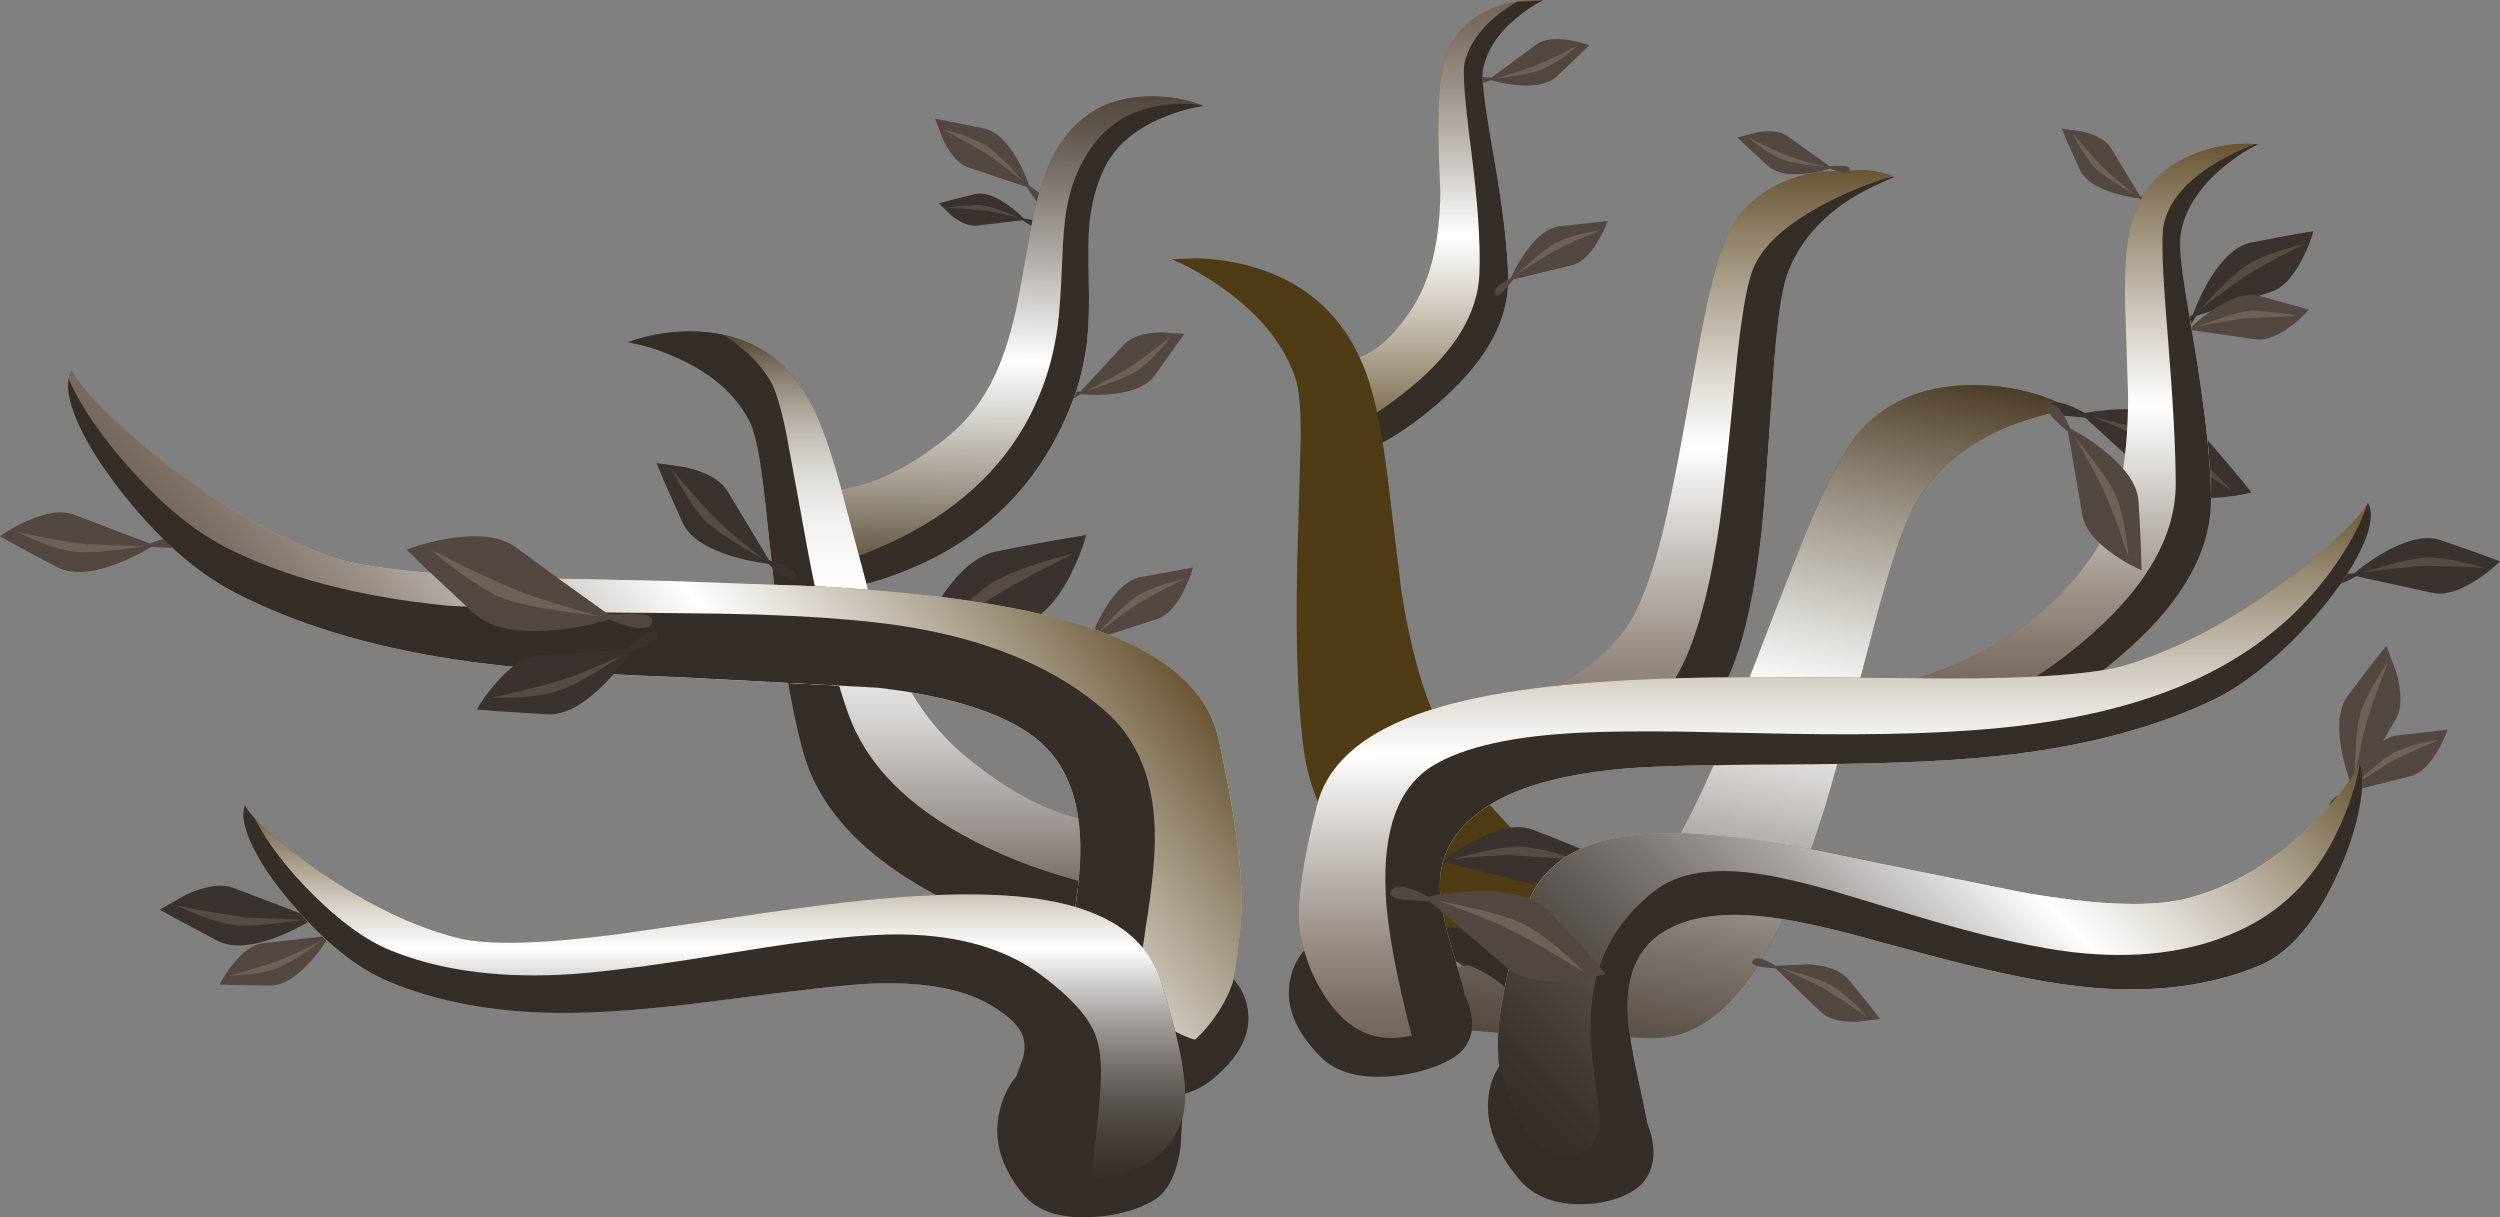 <?xml version="1.0" encoding="UTF-8" standalone="no"?>
<svg xmlns:xlink="http://www.w3.org/1999/xlink" height="412.55px" width="847.3px" xmlns="http://www.w3.org/2000/svg">
  <rect width="100%" height="100%" fill="#808080" stroke="none"/>
  <g transform="matrix(1.0, 0.0, 0.0, 1.0, 0.0, 0.0)">
    <use height="150.25" transform="matrix(1.0, 0.0, 0.0, 1.0, 443.55, 0.0)" width="95.1" xlink:href="#shape0"/>
    <use height="150.25" transform="matrix(1.0, 0.0, 0.0, 1.0, 443.65, 0.0)" width="79.25" xlink:href="#sprite0"/>
    <use height="150.2" transform="matrix(1.0, 0.0, 0.0, 1.0, 455.65, 0.05)" width="67.25" xlink:href="#sprite1"/>
    <use height="264.25" transform="matrix(1.0, 0.0, 0.0, 1.0, 397.15, 87.55)" width="303.9" xlink:href="#shape3"/>
    <use height="221.3" transform="matrix(1.0, 0.0, 0.0, 1.0, 448.8, 130.5)" width="252.25" xlink:href="#sprite2"/>
    <use height="201.95" transform="matrix(1.0, 0.0, 0.0, 1.0, 471.3, 57.35)" width="170.6" xlink:href="#shape5"/>
    <use height="201.95" transform="matrix(1.0, 0.0, 0.0, 1.0, 471.3, 57.35)" width="170.6" xlink:href="#sprite3"/>
    <use height="199.35" transform="matrix(1.0, 0.0, 0.0, 1.0, 471.3, 59.95)" width="170.6" xlink:href="#sprite4"/>
    <use height="167.4" transform="matrix(1.0, 0.0, 0.0, 1.0, 267.15, 32.65)" width="359.8" xlink:href="#shape8"/>
    <use height="167.4" transform="matrix(1.0, 0.0, 0.0, 1.0, 267.15, 32.65)" width="140.8" xlink:href="#sprite5"/>
    <use height="164.9" transform="matrix(1.0, 0.0, 0.0, 1.0, 262.85, 35.15)" width="145.1" xlink:href="#sprite6"/>
    <use height="207.8" transform="matrix(1.0, 0.0, 0.0, 1.0, 212.85, 112.35)" width="184.15" xlink:href="#shape11"/>
    <use height="207.8" transform="matrix(1.0, 0.0, 0.0, 1.0, 212.85, 112.35)" width="184.15" xlink:href="#sprite7"/>
    <use height="207.8" transform="matrix(1.0, 0.0, 0.0, 1.0, 212.85, 112.35)" width="163.55" xlink:href="#sprite8"/>
    <use height="290.4" transform="matrix(1.0, 0.0, 0.0, 1.0, 0.0, 43.6)" width="847.3" xlink:href="#shape14"/>
    <use height="190.7" transform="matrix(1.0, 0.0, 0.0, 1.0, 637.05, 48.7)" width="128.25" xlink:href="#sprite9"/>
    <use height="190.55" transform="matrix(1.0, 0.0, 0.0, 1.0, 682.05, 48.85)" width="83.25" xlink:href="#sprite10"/>
    <use height="235.8" transform="matrix(1.0, 0.0, 0.0, 1.0, 23.05, 125.65)" width="397.75" xlink:href="#shape17"/>
    <use height="235.8" transform="matrix(1.0, 0.0, 0.0, 1.0, 23.05, 125.65)" width="397.75" xlink:href="#sprite11"/>
    <use height="235.8" transform="matrix(1.0, 0.0, 0.0, 1.0, 23.05, 125.65)" width="397.75" xlink:href="#sprite12"/>
    <use height="232.85" transform="matrix(1.0, 0.0, 0.0, 1.0, 23.1, 128.55)" width="387.9" xlink:href="#sprite13"/>
    <use height="131.35" transform="matrix(1.0, 0.0, 0.0, 1.0, 82.5, 273.05)" width="438.75" xlink:href="#shape21"/>
    <use height="131.35" transform="matrix(1.0, 0.0, 0.0, 1.0, 82.5, 273.05)" width="319.15" xlink:href="#sprite14"/>
    <use height="131.35" transform="matrix(1.0, 0.0, 0.0, 1.0, 82.5, 273.05)" width="290.65" xlink:href="#sprite15"/>
    <use height="183.15" transform="matrix(1.0, 0.0, 0.0, 1.0, 440.2, 170.5)" width="363.3" xlink:href="#shape24"/>
    <use height="183.15" transform="matrix(1.0, 0.0, 0.0, 1.0, 440.2, 170.5)" width="363.3" xlink:href="#sprite16"/>
    <use height="182.8" transform="matrix(1.0, 0.0, 0.0, 1.0, 469.5, 170.5)" width="334.0" xlink:href="#sprite17"/>
    <use height="143.1" transform="matrix(1.0, 0.0, 0.0, 1.0, 507.7, 258.95)" width="292.95" xlink:href="#shape27"/>
    <use height="143.1" transform="matrix(1.0, 0.0, 0.0, 1.0, 507.7, 258.95)" width="292.95" xlink:href="#sprite18"/>
    <use height="143.1" transform="matrix(1.0, 0.0, 0.0, 1.0, 507.7, 258.95)" width="292.95" xlink:href="#sprite19"/>
    <use height="143.1" transform="matrix(1.0, 0.0, 0.0, 1.0, 511.55, 258.95)" width="289.1" xlink:href="#sprite20"/>
    <use height="275.6" transform="matrix(1.0, 0.0, 0.0, 1.0, 137.75, 136.95)" width="588.05" xlink:href="#shape31"/>
  </g>
  <defs>
    <g id="shape0" transform="matrix(1.0, 0.0, 0.0, 1.0, -443.55, 0.0)">
      <path d="M527.65 25.9 Q523.9 29.4 515.5 28.95 510.5 28.65 505.3 27.2 L501.55 28.5 Q498.85 29.05 498.3 27.8 497.75 26.5 500.95 26.25 502.9 26.05 505.5 26.3 L520.55 15.2 Q524.2 12.4 531.8 13.6 535.6 14.2 538.65 15.35 L527.65 25.9" fill="#524741" fill-rule="evenodd" stroke="none"/>
      <path d="M534.75 15.35 Q529.8 19.9 524.1 22.9 521.2 24.45 513.95 25.6 L507.0 26.65 511.85 25.15 519.65 22.55 Q525.35 20.35 534.75 15.35" fill="#6f6058" fill-rule="evenodd" stroke="none"/>
      <path d="M488.45 25.8 Q491.15 8.0 507.3 2.3 515.4 -0.55 522.9 0.15 518.55 2.2 513.8 6.2 504.35 14.15 502.55 23.85 501.8 28.0 506.15 52.35 511.05 79.85 511.15 94.9 511.3 114.9 489.7 134.6 482.95 140.75 474.85 146.1 L468.1 150.25 443.55 115.55 446.1 118.15 Q449.4 120.85 453.2 121.6 465.35 123.9 478.0 105.4 487.95 90.85 488.15 64.9 486.75 37.0 488.45 25.8" fill="#876323" fill-rule="evenodd" stroke="none"/>
    </g>
    <g id="sprite0" transform="matrix(1.0, 0.0, 0.0, 1.0, -0.1, 0.05)">
      <use height="150.25" transform="matrix(1.0, 0.0, 0.0, 1.0, 0.1, -0.05)" width="79.25" xlink:href="#shape1"/>
    </g>
    <g id="shape1" transform="matrix(1.0, 0.0, 0.0, 1.0, -0.1, 0.05)">
      <path d="M44.9 25.75 Q47.6 7.95 63.75 2.25 71.85 -0.6 79.35 0.1 75.0 2.15 70.25 6.15 60.8 14.1 59.0 23.8 58.25 27.95 62.6 52.3 67.5 79.8 67.6 94.85 67.75 114.85 46.15 134.55 35.4 144.35 24.55 150.2 L0.1 115.65 Q3.65 120.35 9.65 121.55 21.8 123.85 34.45 105.35 44.4 90.8 44.6 64.85 43.2 36.95 44.9 25.75" fill="url(#gradient0)" fill-rule="evenodd" stroke="none"/>
    </g>
    <linearGradient gradientTransform="matrix(0.0, 0.092, -0.092, 0.0, 39.7, 75.1)" gradientUnits="userSpaceOnUse" id="gradient0" spreadMethod="pad" x1="-819.2" x2="819.2">
      <stop offset="0.0" stop-color="#726357"/>
      <stop offset="0.067" stop-color="#7d6f64"/>
      <stop offset="0.192" stop-color="#9a8f87"/>
      <stop offset="0.361" stop-color="#c9c4bf"/>
      <stop offset="0.533" stop-color="#ffffff"/>
      <stop offset="0.635" stop-color="#e2ded8"/>
      <stop offset="0.863" stop-color="#998c75"/>
      <stop offset="1.0" stop-color="#6a5636"/>
    </linearGradient>
    <g id="sprite1" transform="matrix(1.0, 0.0, 0.0, 1.0, 0.0, 0.0)">
      <use height="150.2" transform="matrix(1.0, 0.0, 0.0, 1.0, 0.0, 0.0)" width="67.25" xlink:href="#shape2"/>
    </g>
    <g id="shape2" transform="matrix(1.0, 0.0, 0.0, 1.0, 0.0, 0.0)">
      <path d="M46.9 23.8 Q46.15 27.95 50.5 52.3 55.4 79.8 55.5 94.85 55.65 114.85 34.05 134.55 23.3 144.35 12.45 150.2 L0.0 145.95 Q11.1 140.65 22.4 131.35 44.95 112.75 45.75 92.8 46.4 77.8 42.85 50.05 39.7 25.5 40.7 21.35 42.4 14.15 48.6 7.95 52.8 3.8 58.6 0.5 L67.25 0.1 Q62.9 2.15 58.15 6.15 48.7 14.1 46.9 23.8" fill="#352e28" fill-rule="evenodd" stroke="none"/>
    </g>
    <g id="shape3" transform="matrix(1.0, 0.0, 0.0, 1.0, -397.15, -87.55)">
      <path d="M425.25 90.65 Q455.2 99.75 464.5 130.95 468.0 142.65 470.5 163.45 L474.9 199.9 Q478.2 221.35 483.8 236.8 490.95 256.3 503.15 270.7 530.2 302.5 556.95 308.85 570.35 312.0 578.35 308.8 L531.95 349.2 Q511.35 339.6 489.8 322.9 446.7 289.6 441.9 254.3 438.3 227.75 440.0 178.9 L440.85 147.95 Q440.9 133.75 439.1 128.35 433.5 111.4 414.75 97.9 408.9 93.7 402.45 90.35 L397.15 87.85 405.6 87.55 Q415.9 87.85 425.25 90.65" fill="#4f3b14" fill-rule="evenodd" stroke="none"/>
      <path d="M649.25 170.5 Q643.6 180.15 635.0 212.8 622.05 262.15 618.55 273.5 607.4 309.35 595.25 328.0 579.85 351.7 560.65 351.8 L508.65 350.05 485.55 348.15 448.8 331.55 461.15 331.3 Q476.35 330.6 490.55 328.45 536.1 321.55 555.2 302.65 565.05 292.95 576.25 269.25 583.9 253.2 595.8 222.2 609.65 186.1 613.95 176.05 623.75 153.35 630.95 145.55 645.45 129.85 670.95 130.55 680.6 130.8 689.5 133.45 697.45 135.75 701.05 138.7 687.05 141.5 677.7 145.8 658.65 154.45 649.25 170.5" fill="#694d1b" fill-rule="evenodd" stroke="none"/>
    </g>
    <g id="sprite2" transform="matrix(1.0, 0.0, 0.0, 1.0, 0.0, 0.0)">
      <use height="221.3" transform="matrix(1.0, 0.0, 0.0, 1.0, 0.0, 0.0)" width="252.25" xlink:href="#shape4"/>
    </g>
    <g id="shape4" transform="matrix(1.0, 0.0, 0.0, 1.0, 0.0, 0.0)">
      <path d="M240.7 2.95 Q248.65 5.25 252.25 8.2 238.25 11.0 228.9 15.3 209.85 23.95 200.45 40.0 194.8 49.65 186.2 82.3 173.25 131.65 169.75 143.0 158.6 178.85 146.45 197.5 131.05 221.2 111.85 221.3 L59.85 219.55 36.75 217.65 0.0 201.05 Q18.95 201.4 41.75 197.95 87.3 191.05 106.4 172.15 116.25 162.45 127.45 138.75 135.1 122.7 147.0 91.7 160.85 55.6 165.15 45.55 174.95 22.85 182.15 15.05 196.65 -0.65 222.15 0.05 231.8 0.3 240.7 2.95" fill="url(#gradient1)" fill-rule="evenodd" stroke="none"/>
    </g>
    <linearGradient gradientTransform="matrix(0.029, -0.15, -0.15, -0.029, 125.55, 107.6)" gradientUnits="userSpaceOnUse" id="gradient1" spreadMethod="pad" x1="-819.2" x2="819.2">
      <stop offset="0.0" stop-color="#534840"/>
      <stop offset="0.059" stop-color="#5f554d"/>
      <stop offset="0.173" stop-color="#7e7670"/>
      <stop offset="0.325" stop-color="#b1aca8"/>
      <stop offset="0.51" stop-color="#f6f5f5"/>
      <stop offset="0.533" stop-color="#ffffff"/>
      <stop offset="0.627" stop-color="#dedcd8"/>
      <stop offset="0.839" stop-color="#8d8475"/>
      <stop offset="1.0" stop-color="#4c3d27"/>
    </linearGradient>
    <g id="shape5" transform="matrix(1.0, 0.0, 0.0, 1.0, -471.3, -57.35)">
      <path d="M624.45 69.2 Q610.7 79.05 605.65 93.2 602.65 101.75 600.85 128.95 598.15 170.1 597.1 179.65 593.75 209.85 587.0 226.5 578.35 247.65 563.15 250.65 544.05 254.45 521.6 257.25 L503.0 259.3 471.3 251.75 481.05 249.65 Q492.95 246.8 503.95 242.9 539.0 230.45 551.3 212.5 557.6 203.3 562.9 182.75 566.5 168.85 571.2 142.4 576.65 111.65 578.55 103.0 582.8 83.5 587.35 76.2 596.45 61.5 616.8 58.15 L631.9 57.6 Q638.6 58.2 641.9 60.0 631.2 64.45 624.45 69.2" fill="#876323" fill-rule="evenodd" stroke="none"/>
    </g>
    <g id="sprite3" transform="matrix(1.0, 0.0, 0.0, 1.0, 0.0, 0.0)">
      <use height="201.95" transform="matrix(1.0, 0.0, 0.0, 1.0, 0.0, 0.0)" width="170.6" xlink:href="#shape6"/>
    </g>
    <g id="shape6" transform="matrix(1.0, 0.0, 0.0, 1.0, 0.0, 0.0)">
      <path d="M134.35 35.85 Q131.35 44.4 129.55 71.6 126.85 112.75 125.8 122.3 122.45 152.5 115.7 169.15 107.05 190.3 91.85 193.3 72.75 197.1 50.3 199.9 L31.7 201.95 0.0 194.4 Q15.1 191.75 32.65 185.55 67.7 173.1 80.0 155.15 86.3 145.95 91.6 125.4 95.2 111.5 99.9 85.05 105.35 54.3 107.25 45.65 111.5 26.15 116.05 18.85 125.15 4.15 145.5 0.8 L160.6 0.25 Q167.3 0.85 170.6 2.65 159.9 7.1 153.15 11.85 139.4 21.7 134.35 35.85" fill="url(#gradient2)" fill-rule="evenodd" stroke="none"/>
    </g>
    <linearGradient gradientTransform="matrix(0.0, -0.123, -0.123, 0.0, 85.3, 101.0)" gradientUnits="userSpaceOnUse" id="gradient2" spreadMethod="pad" x1="-819.2" x2="819.2">
      <stop offset="0.0" stop-color="#726357"/>
      <stop offset="0.067" stop-color="#7d6f64"/>
      <stop offset="0.192" stop-color="#9a8f87"/>
      <stop offset="0.361" stop-color="#c9c4bf"/>
      <stop offset="0.533" stop-color="#ffffff"/>
      <stop offset="0.635" stop-color="#e2ded8"/>
      <stop offset="0.863" stop-color="#998c75"/>
      <stop offset="1.0" stop-color="#6a5636"/>
    </linearGradient>
    <g id="sprite4" transform="matrix(1.0, 0.0, 0.0, 1.0, 0.0, 0.0)">
      <use height="199.35" transform="matrix(1.0, 0.0, 0.0, 1.0, 0.0, 0.0)" width="170.6" xlink:href="#shape7"/>
    </g>
    <g id="shape7" transform="matrix(1.0, 0.0, 0.0, 1.0, 0.0, 0.0)">
      <path d="M163.6 1.9 Q169.95 -0.3 170.6 0.05 159.9 4.5 153.15 9.25 139.4 19.1 134.35 33.25 131.35 41.8 129.55 69.0 126.85 110.15 125.8 119.7 122.45 149.9 115.7 166.55 107.05 187.7 91.85 190.7 72.75 194.5 50.3 197.3 L31.7 199.35 0.0 191.8 0.45 191.7 15.55 195.3 34.15 193.25 Q56.6 190.45 75.7 186.65 90.9 183.65 100.15 162.8 107.4 146.35 111.6 116.65 113.0 107.0 116.9 66.75 119.5 39.85 122.75 31.45 127.55 19.0 149.0 8.15 156.25 4.5 163.6 1.9" fill="#352e28" fill-rule="evenodd" stroke="none"/>
    </g>
    <g id="shape8" transform="matrix(1.0, 0.0, 0.0, 1.0, -267.15, -32.65)">
      <path d="M599.35 56.35 L591.7 49.35 588.85 46.6 595.25 44.9 Q602.35 43.65 605.8 46.15 L620.1 56.35 Q627.7 55.65 626.85 57.6 626.35 58.8 623.85 58.3 622.3 58.0 620.3 57.15 615.4 58.6 610.8 58.95 602.9 59.55 599.35 56.35" fill="#524741" fill-rule="evenodd" stroke="none"/>
      <path d="M597.65 49.1 Q603.45 51.85 606.8 53.1 610.3 54.4 618.75 56.7 L612.15 55.85 Q605.35 54.85 602.6 53.45 599.25 51.75 595.55 49.0 L592.5 46.55 597.65 49.1" fill="#6f6058" fill-rule="evenodd" stroke="none"/>
      <path d="M333.55 43.55 Q339.1 44.75 344.0 52.7 346.85 57.25 348.9 63.05 351.1 64.4 352.45 65.7 354.7 67.75 353.9 69.05 353.05 70.35 350.8 67.6 L348.0 63.4 328.3 56.8 Q323.5 55.25 319.75 47.6 L316.95 40.25 321.6 41.1 333.55 43.55" fill="#524741" fill-rule="evenodd" stroke="none"/>
      <path d="M347.4 61.95 Q339.3 55.45 335.6 52.95 332.05 50.6 325.4 47.0 L319.45 43.85 323.9 45.05 Q329.15 46.65 333.1 48.7 336.35 50.4 342.0 56.2 L347.4 61.95" fill="#6f6058" fill-rule="evenodd" stroke="none"/>
      <path d="M330.45 65.8 Q334.6 64.85 340.45 68.7 343.8 70.85 347.05 74.1 352.5 74.7 352.3 76.55 352.1 78.5 346.55 74.65 L331.1 76.45 Q327.4 76.95 322.4 73.0 L318.2 68.9 321.55 68.0 330.45 65.8" fill="#3a322e" fill-rule="evenodd" stroke="none"/>
      <path d="M345.65 73.85 Q338.1 72.0 334.85 71.5 L326.05 70.7 321.0 70.5 324.4 69.9 331.75 69.45 Q334.5 69.55 340.15 71.65 L345.65 73.85" fill="#574b45" fill-rule="evenodd" stroke="none"/>
      <path d="M401.4 113.15 L391.2 127.45 Q387.7 132.15 378.1 133.4 372.35 134.15 366.25 133.6 364.05 135.1 362.25 135.9 359.35 137.1 358.45 135.75 357.55 134.4 361.1 133.45 L366.3 132.6 380.9 116.8 Q384.45 112.95 393.25 112.65 L401.4 113.15" fill="#524741" fill-rule="evenodd" stroke="none"/>
      <path d="M381.45 125.35 Q387.45 121.6 396.95 114.0 L393.95 117.7 Q390.2 121.95 386.55 124.8 383.6 127.15 375.7 130.0 L368.0 132.65 373.25 129.9 Q379.0 126.9 381.45 125.35" fill="#6f6058" fill-rule="evenodd" stroke="none"/>
      <path d="M394.25 39.75 Q379.5 45.85 374.15 57.25 370.15 65.75 369.2 76.05 368.65 81.75 369.0 94.9 369.3 107.6 368.5 115.15 367.2 127.1 362.65 138.2 347.6 175.0 311.95 191.2 300.8 196.25 288.95 198.65 L279.3 200.05 267.15 164.6 271.05 165.7 282.0 166.2 Q300.95 164.5 321.3 147.9 331.3 139.75 337.3 126.95 341.9 117.05 344.95 102.05 L349.55 76.7 Q352.3 62.45 356.15 54.4 366.1 33.65 388.05 32.7 399.0 32.25 407.95 35.9 401.65 36.7 394.25 39.75" fill="#876323" fill-rule="evenodd" stroke="none"/>
    </g>
    <g id="sprite5" transform="matrix(1.0, 0.0, 0.0, 1.0, 0.0, 0.0)">
      <use height="167.4" transform="matrix(1.0, 0.0, 0.0, 1.0, 0.0, 0.0)" width="140.8" xlink:href="#shape9"/>
    </g>
    <g id="shape9" transform="matrix(1.0, 0.0, 0.0, 1.0, 0.0, 0.0)">
      <path d="M140.8 3.25 Q134.5 4.05 127.1 7.1 112.35 13.2 107.0 24.6 103.0 33.1 102.05 43.4 101.5 49.1 101.85 62.25 102.15 74.95 101.35 82.5 100.05 94.45 95.5 105.55 80.45 142.35 44.8 158.55 26.95 166.65 12.15 167.4 L0.0 131.95 Q5.4 134.4 14.85 133.55 33.8 131.85 54.15 115.25 64.15 107.1 70.15 94.3 74.75 84.4 77.8 69.4 L82.4 44.05 Q85.15 29.8 89.0 21.75 98.95 1.0 120.9 0.05 131.85 -0.4 140.8 3.25" fill="url(#gradient3)" fill-rule="evenodd" stroke="none"/>
    </g>
    <linearGradient gradientTransform="matrix(-0.002, 0.103, -0.103, -0.002, 70.15, 83.75)" gradientUnits="userSpaceOnUse" id="gradient3" spreadMethod="pad" x1="-819.2" x2="819.2">
      <stop offset="0.0" stop-color="#534840"/>
      <stop offset="0.059" stop-color="#5f554d"/>
      <stop offset="0.173" stop-color="#7e7670"/>
      <stop offset="0.325" stop-color="#b1aca8"/>
      <stop offset="0.51" stop-color="#f6f5f5"/>
      <stop offset="0.533" stop-color="#ffffff"/>
      <stop offset="0.627" stop-color="#dedcd8"/>
      <stop offset="0.839" stop-color="#8d8475"/>
      <stop offset="1.0" stop-color="#4c3d27"/>
    </linearGradient>
    <g id="sprite6" transform="matrix(1.0, 0.0, 0.0, 1.0, 0.0, 0.05)">
      <use height="164.9" transform="matrix(1.0, 0.0, 0.0, 1.0, 0.0, -0.05)" width="145.1" xlink:href="#shape10"/>
    </g>
    <g id="shape10" transform="matrix(1.0, 0.0, 0.0, 1.0, 0.0, 0.05)">
      <path d="M131.4 4.55 Q116.65 10.65 111.3 22.05 107.3 30.55 106.35 40.85 105.8 46.55 106.15 59.7 106.45 72.4 105.65 79.95 104.35 91.9 99.8 103.0 84.75 139.8 49.1 156.0 31.25 164.1 16.45 164.85 L0.0 160.55 Q25.4 156.3 46.05 145.15 77.45 128.1 89.5 98.55 94.0 87.6 95.65 75.1 96.55 68.3 97.1 54.05 97.55 41.3 98.8 34.75 100.75 24.55 105.85 16.55 114.4 3.05 130.6 0.55 138.7 -0.75 145.1 0.7 138.8 1.5 131.4 4.55" fill="#352e28" fill-rule="evenodd" stroke="none"/>
    </g>
    <g id="shape11" transform="matrix(1.0, 0.0, 0.0, 1.0, -212.85, -112.35)">
      <path d="M254.15 143.1 Q247.2 129.15 229.35 121.2 223.75 118.7 217.75 117.1 L212.85 116.0 220.1 113.9 Q229.05 111.95 237.5 112.45 264.55 114.1 276.45 139.95 280.9 149.6 285.65 167.65 L294.0 199.2 Q299.5 217.65 306.3 230.2 314.9 246.1 327.25 256.3 354.55 278.9 378.5 278.8 390.5 278.75 397.0 274.15 L361.9 320.15 Q342.9 316.0 322.15 305.8 280.7 285.35 272.2 254.9 265.8 232.0 261.25 188.0 258.95 166.05 258.1 160.2 256.35 147.55 254.15 143.1" fill="#6e511c" fill-rule="evenodd" stroke="none"/>
    </g>
    <g id="sprite7" transform="matrix(1.0, 0.0, 0.0, 1.0, 0.0, 0.0)">
      <use height="207.8" transform="matrix(1.0, 0.0, 0.0, 1.0, 0.0, 0.0)" width="184.15" xlink:href="#shape12"/>
    </g>
    <g id="shape12" transform="matrix(1.0, 0.0, 0.0, 1.0, 0.0, 0.0)">
      <path d="M184.15 161.8 L149.05 207.8 Q130.05 203.65 109.3 193.45 67.85 173.0 59.35 142.55 52.95 119.65 48.4 75.65 46.1 53.7 45.25 47.85 43.5 35.2 41.3 30.75 34.35 16.8 16.5 8.85 7.55 4.85 0.0 3.65 11.15 -0.7 24.65 0.1 51.7 1.75 63.6 27.6 68.05 37.25 72.8 55.3 L81.15 86.85 Q86.65 105.3 93.45 117.85 102.05 133.75 114.4 143.95 141.7 166.55 165.65 166.45 177.65 166.4 184.15 161.8" fill="url(#gradient4)" fill-rule="evenodd" stroke="none"/>
    </g>
    <linearGradient gradientTransform="matrix(0.0, -0.127, -0.127, 0.0, 92.05, 103.9)" gradientUnits="userSpaceOnUse" id="gradient4" spreadMethod="pad" x1="-819.2" x2="819.2">
      <stop offset="0.0" stop-color="#534840"/>
      <stop offset="0.184" stop-color="#98918d"/>
      <stop offset="0.349" stop-color="#d0cdca"/>
      <stop offset="0.471" stop-color="#f2f1f1"/>
      <stop offset="0.533" stop-color="#ffffff"/>
      <stop offset="0.616" stop-color="#fcfcfc"/>
      <stop offset="0.678" stop-color="#f4f3f2"/>
      <stop offset="0.741" stop-color="#e6e4e1"/>
      <stop offset="0.796" stop-color="#d2cfc9"/>
      <stop offset="0.851" stop-color="#b9b3aa"/>
      <stop offset="0.902" stop-color="#9a9285"/>
      <stop offset="0.953" stop-color="#756a59"/>
      <stop offset="1.0" stop-color="#4c3d27"/>
    </linearGradient>
    <g id="sprite8" transform="matrix(1.0, 0.0, 0.0, 1.0, 0.0, 0.0)">
      <use height="207.8" transform="matrix(1.0, 0.0, 0.0, 1.0, 0.0, 0.0)" width="163.55" xlink:href="#shape13"/>
    </g>
    <g id="shape13" transform="matrix(1.0, 0.0, 0.0, 1.0, 0.0, 0.0)">
      <path d="M45.25 47.85 Q43.5 35.2 41.3 30.75 34.35 16.8 16.5 8.85 7.55 4.85 0.0 3.65 3.85 2.15 9.75 1.1 21.55 -1.05 31.9 1.05 42.7 7.35 48.3 16.85 50.85 21.25 53.55 34.05 L58.7 62.15 Q66.5 106.6 74.65 129.55 83.9 155.55 117.3 172.7 138.05 183.4 163.55 188.8 L149.05 207.8 Q130.05 203.65 109.3 193.45 67.85 173.0 59.35 142.55 52.95 119.65 48.4 75.65 46.1 53.7 45.25 47.85" fill="#352e28" fill-rule="evenodd" stroke="none"/>
    </g>
    <g id="shape14" transform="matrix(1.0, 0.0, 0.0, 1.0, 0.0, -43.6)">
      <path d="M368.15 181.35 Q366.4 187.75 362.9 194.65 355.85 208.5 347.05 211.2 L311.0 222.7 Q308.15 227.45 305.75 230.3 301.6 235.25 300.1 232.8 298.7 230.4 302.75 226.65 305.35 224.3 309.35 222.0 313.1 211.75 318.5 203.25 327.7 188.9 337.8 186.85 355.8 183.25 368.15 181.35" fill="#3a322e" fill-rule="evenodd" stroke="none"/>
      <path d="M333.85 204.0 Q327.0 208.4 312.1 220.0 L322.15 209.7 Q332.6 199.2 338.55 196.25 345.8 192.65 355.4 189.85 360.2 188.45 363.55 187.75 L352.6 193.35 Q340.35 199.75 333.85 204.0" fill="#574b45" fill-rule="evenodd" stroke="none"/>
      <path d="M224.85 162.6 L222.5 156.95 232.6 158.4 Q243.4 161.0 246.7 166.7 L260.65 189.85 Q264.4 191.05 266.8 192.25 270.9 194.3 269.45 195.75 268.05 197.1 264.75 194.9 262.7 193.5 260.45 191.1 252.55 190.1 245.9 187.8 234.4 183.8 231.35 177.15 L224.85 162.6" fill="#3a322e" fill-rule="evenodd" stroke="none"/>
      <path d="M233.4 165.8 Q239.85 173.25 243.85 177.05 248.05 181.05 258.6 189.5 L249.75 184.25 Q240.75 178.7 237.7 175.05 234.0 170.6 230.5 164.4 L227.7 159.1 233.4 165.8" fill="#574b45" fill-rule="evenodd" stroke="none"/>
      <path d="M541.55 81.8 Q537.3 88.9 532.5 89.95 L512.85 94.7 509.8 98.55 Q507.4 101.0 506.7 99.65 505.6 97.55 512.0 94.25 514.5 88.85 517.65 84.65 523.05 77.35 528.5 76.7 L544.85 74.9 Q543.7 78.25 541.55 81.8" fill="#524741" fill-rule="evenodd" stroke="none"/>
      <path d="M525.75 85.65 L518.25 90.25 513.75 93.2 519.35 88.2 Q525.3 83.05 528.55 81.7 534.95 79.05 542.15 78.15 531.55 82.45 525.75 85.65" fill="#6f6058" fill-rule="evenodd" stroke="none"/>
      <path d="M784.05 78.35 Q782.85 82.8 780.4 87.6 775.5 97.2 769.4 99.05 L744.4 107.05 Q738.5 116.75 736.85 114.05 735.2 111.35 743.25 106.55 745.8 99.5 749.6 93.55 756.0 83.6 763.0 82.2 775.45 79.7 784.05 78.35" fill="#3a322e" fill-rule="evenodd" stroke="none"/>
      <path d="M780.85 82.8 Q767.5 89.35 760.25 94.05 L750.95 100.75 745.35 105.1 752.15 98.0 Q759.35 90.75 763.5 88.7 768.55 86.15 775.2 84.25 778.55 83.25 780.85 82.8" fill="#574b45" fill-rule="evenodd" stroke="none"/>
      <path d="M539.3 289.25 Q535.9 292.35 531.25 295.1 522.0 300.6 515.85 298.9 L490.45 292.3 Q480.25 297.3 480.3 294.15 480.4 291.05 489.7 291.25 495.85 286.6 502.05 283.7 512.75 278.65 519.45 281.2 531.35 285.75 539.3 289.25" fill="#3a322e" fill-rule="evenodd" stroke="none"/>
      <path d="M534.2 291.3 L510.75 289.75 499.35 290.5 492.2 291.15 501.8 288.8 Q511.8 286.55 516.4 287.0 522.0 287.55 528.65 289.5 532.0 290.45 534.2 291.3" fill="#574b45" fill-rule="evenodd" stroke="none"/>
      <path d="M798.6 266.75 Q799.3 270.5 799.4 273.1 799.55 277.6 797.65 277.0 795.8 276.4 796.2 272.6 796.4 270.2 797.4 267.15 794.55 260.1 793.4 253.25 791.45 241.6 795.7 235.85 803.3 225.6 808.8 218.85 L812.25 228.15 Q815.1 238.6 811.8 244.05 L798.6 266.75" fill="#524741" fill-rule="evenodd" stroke="none"/>
      <path d="M797.9 264.8 L798.3 254.8 Q798.8 244.55 800.45 240.3 802.5 235.05 806.15 229.2 808.0 226.25 809.4 224.35 L806.35 232.3 Q803.05 241.25 801.65 246.45 800.15 251.9 797.9 264.8" fill="#6f6058" fill-rule="evenodd" stroke="none"/>
      <path d="M796.15 268.25 L792.95 272.3 Q790.45 274.9 789.7 273.45 788.65 271.3 795.25 267.8 797.8 262.15 801.05 257.7 806.7 250.0 812.4 249.25 L829.55 247.3 Q828.35 250.8 826.15 254.55 821.7 262.0 816.7 263.15 L796.15 268.25" fill="#524741" fill-rule="evenodd" stroke="none"/>
      <path d="M797.15 266.65 L802.9 261.4 Q809.1 255.95 812.5 254.5 819.2 251.7 826.75 250.7 815.65 255.25 809.6 258.65 L801.75 263.55 797.15 266.65" fill="#6f6058" fill-rule="evenodd" stroke="none"/>
      <path d="M798.6 195.3 Q795.4 197.1 792.8 198.05 788.6 199.6 788.55 197.55 788.5 195.65 792.3 194.8 L797.85 194.3 Q803.7 189.45 809.85 186.2 820.35 180.8 827.1 183.05 839.2 187.15 847.3 190.25 844.05 193.5 839.5 196.45 830.45 202.35 824.25 200.9 L798.6 195.3" fill="#3a322e" fill-rule="evenodd" stroke="none"/>
      <path d="M807.4 193.15 L800.4 194.1 809.85 191.35 Q819.75 188.7 824.35 188.95 829.95 189.3 836.65 190.95 L842.25 192.55 Q827.45 191.5 818.8 191.95 L807.4 193.15" fill="#574b45" fill-rule="evenodd" stroke="none"/>
      <path d="M401.25 200.15 Q397.1 208.3 391.9 209.9 L370.7 216.7 Q369.05 219.45 367.6 221.15 365.15 224.05 364.3 222.6 363.45 221.2 365.85 219.0 367.35 217.65 369.75 216.25 371.95 210.25 375.15 205.25 380.55 196.8 386.5 195.6 L404.35 192.35 Q403.3 196.1 401.25 200.15" fill="#524741" fill-rule="evenodd" stroke="none"/>
      <path d="M371.6 215.0 L377.3 209.0 Q383.45 202.85 386.95 201.1 391.2 199.0 396.85 197.35 L401.65 196.1 Q390.3 201.65 384.15 205.65 381.65 207.3 376.3 211.35 L371.6 215.0" fill="#6f6058" fill-rule="evenodd" stroke="none"/>
      <path d="M704.9 57.55 L700.4 47.5 698.75 43.6 705.8 44.6 Q713.25 46.4 715.55 50.35 L725.25 66.4 Q727.8 67.2 729.5 68.05 732.35 69.5 731.3 70.5 730.35 71.45 728.05 69.9 L725.1 67.25 Q719.7 66.6 715.0 64.95 707.05 62.2 704.9 57.55" fill="#524741" fill-rule="evenodd" stroke="none"/>
      <path d="M723.8 66.15 L717.7 62.5 Q711.45 58.65 709.35 56.15 706.75 53.05 704.3 48.75 L702.4 45.1 706.35 49.7 Q710.8 54.85 713.6 57.5 716.5 60.3 723.8 66.15" fill="#6f6058" fill-rule="evenodd" stroke="none"/>
      <path d="M745.65 146.25 Q756.25 158.35 763.1 166.9 757.5 168.35 750.7 168.7 737.1 169.45 731.2 163.9 L706.7 141.55 698.65 140.85 Q693.1 139.85 694.3 137.65 695.5 135.5 700.15 137.0 702.9 137.9 706.55 139.95 716.2 138.35 724.8 138.75 739.7 139.45 745.65 146.25" fill="#3a322e" fill-rule="evenodd" stroke="none"/>
      <path d="M730.9 150.7 Q726.95 148.65 717.7 144.75 L709.5 141.3 721.5 144.35 Q734.0 147.7 738.85 150.95 744.8 154.85 751.1 160.9 L756.2 166.2 Q740.6 155.7 730.9 150.7" fill="#574b45" fill-rule="evenodd" stroke="none"/>
      <path d="M50.7 184.2 Q54.25 182.85 57.1 182.3 61.65 181.4 61.35 183.45 61.1 185.4 57.1 185.7 L51.3 185.35 Q44.5 189.45 37.75 191.75 26.15 195.7 19.55 192.3 12.2 188.5 5.35 184.75 L0.0 181.75 Q3.85 178.95 8.95 176.65 19.15 172.05 25.3 174.5 L50.7 184.2" fill="#524741" fill-rule="evenodd" stroke="none"/>
      <path d="M38.6 186.5 Q28.05 187.7 23.35 186.7 17.65 185.5 11.0 182.7 L5.5 180.2 Q20.55 183.55 29.45 184.45 L48.85 185.2 38.6 186.5" fill="#6f6058" fill-rule="evenodd" stroke="none"/>
      <path d="M79.45 301.05 L104.85 310.75 Q115.95 306.75 115.5 310.0 115.25 311.95 111.25 312.25 L105.45 311.9 Q98.65 316.0 91.9 318.3 80.3 322.25 73.7 318.85 L59.5 311.3 54.15 308.3 63.1 303.2 Q73.3 298.6 79.45 301.05" fill="#3a322e" fill-rule="evenodd" stroke="none"/>
      <path d="M103.0 311.75 L92.75 313.05 Q82.2 314.25 77.5 313.25 71.8 312.05 65.15 309.3 L59.65 306.8 68.3 308.6 83.6 311.0 103.0 311.75" fill="#574b45" fill-rule="evenodd" stroke="none"/>
      <path d="M89.3 319.65 L110.35 317.3 Q112.3 315.1 114.05 313.75 116.9 311.5 117.45 313.0 118.3 315.4 111.15 317.9 108.0 323.1 104.05 327.15 97.45 334.0 91.7 334.0 L79.2 333.85 74.45 333.65 Q76.1 330.35 78.8 326.95 84.2 320.15 89.3 319.65" fill="#524741" fill-rule="evenodd" stroke="none"/>
      <path d="M102.8 323.2 Q95.9 327.8 92.3 328.75 87.95 329.95 82.4 330.4 L77.7 330.65 84.3 328.8 Q91.7 326.65 95.75 325.05 99.95 323.4 109.35 318.7 L102.8 323.2" fill="#6f6058" fill-rule="evenodd" stroke="none"/>
      <path d="M782.55 104.95 Q780.05 107.8 776.55 110.45 769.5 115.8 764.35 115.0 L743.05 111.9 Q740.55 113.6 738.5 114.5 735.1 116.0 734.95 114.35 734.75 111.75 742.35 111.15 747.0 106.75 751.75 103.85 760.0 98.8 765.65 100.25 L782.55 104.95" fill="#524741" fill-rule="evenodd" stroke="none"/>
      <path d="M778.6 107.1 L759.4 108.0 750.15 109.6 744.5 110.75 752.0 108.05 Q759.95 105.3 763.7 105.25 L773.95 106.15 778.6 107.1" fill="#6f6058" fill-rule="evenodd" stroke="none"/>
      <path d="M745.45 51.5 Q755.75 47.95 765.3 48.9 759.7 51.5 753.65 56.5 741.5 66.55 739.15 78.85 738.4 82.8 739.75 93.0 740.4 97.7 743.4 115.2 749.35 150.3 749.35 169.4 749.35 194.85 721.7 219.65 713.0 227.45 702.65 234.2 L694.0 239.4 637.05 232.9 644.6 231.3 Q653.95 228.9 663.1 224.95 692.4 212.35 708.65 188.95 721.4 170.6 721.25 134.25 L720.3 105.75 Q719.85 89.8 721.2 81.25 724.85 58.65 745.45 51.5" fill="#876323" fill-rule="evenodd" stroke="none"/>
    </g>
    <g id="sprite9" transform="matrix(1.0, 0.0, 0.0, 1.0, 0.0, 0.1)">
      <use height="190.7" transform="matrix(1.0, 0.0, 0.0, 1.0, 0.0, -0.1)" width="128.25" xlink:href="#shape15"/>
    </g>
    <g id="shape15" transform="matrix(1.0, 0.0, 0.0, 1.0, 0.0, 0.1)">
      <path d="M84.15 32.45 Q87.8 9.85 108.4 2.7 118.7 -0.85 128.25 0.1 122.65 2.7 116.6 7.7 104.45 17.75 102.1 30.05 101.35 34.0 102.7 44.2 103.35 48.9 106.35 66.4 112.3 101.5 112.3 120.6 112.3 146.05 84.65 170.85 70.8 183.3 56.95 190.6 L0.0 184.1 Q11.4 182.5 26.05 176.15 55.35 163.55 71.6 140.15 84.35 121.8 84.2 85.45 L83.25 56.95 Q82.8 41.0 84.15 32.45" fill="url(#gradient5)" fill-rule="evenodd" stroke="none"/>
    </g>
    <linearGradient gradientTransform="matrix(0.0, -0.116, -0.116, 0.0, 64.1, 95.3)" gradientUnits="userSpaceOnUse" id="gradient5" spreadMethod="pad" x1="-819.2" x2="819.2">
      <stop offset="0.0" stop-color="#726357"/>
      <stop offset="0.067" stop-color="#7d6f64"/>
      <stop offset="0.192" stop-color="#9a8f87"/>
      <stop offset="0.361" stop-color="#c9c4bf"/>
      <stop offset="0.533" stop-color="#ffffff"/>
      <stop offset="0.635" stop-color="#e2ded8"/>
      <stop offset="0.863" stop-color="#998c75"/>
      <stop offset="1.0" stop-color="#6a5636"/>
    </linearGradient>
    <g id="sprite10" transform="matrix(1.0, 0.0, 0.0, 1.0, 0.0, 0.0)">
      <use height="190.55" transform="matrix(1.0, 0.0, 0.0, 1.0, 0.0, 0.0)" width="83.25" xlink:href="#shape16"/>
    </g>
    <g id="shape16" transform="matrix(1.0, 0.0, 0.0, 1.0, 0.0, 0.0)">
      <path d="M82.2 0.0 L83.25 0.05 Q77.65 2.65 71.6 7.65 59.45 17.7 57.1 30.0 56.35 33.95 57.7 44.15 58.35 48.85 61.35 66.35 67.3 101.45 67.3 120.55 67.3 146.0 39.65 170.8 25.8 183.25 11.95 190.55 L0.0 185.1 Q13.85 177.8 27.7 165.35 55.35 140.55 55.35 115.1 55.35 97.8 52.45 62.4 50.05 33.6 51.25 27.5 53.2 17.5 64.65 9.2 72.1 3.85 82.2 0.0" fill="#352e28" fill-rule="evenodd" stroke="none"/>
    </g>
    <g id="shape17" transform="matrix(1.0, 0.0, 0.0, 1.0, -23.05, -125.65)">
      <path d="M412.95 250.3 Q420.85 285.5 420.8 306.1 420.75 319.6 415.65 344.45 413.6 354.4 404.05 358.8 395.45 362.7 384.35 360.9 373.35 359.1 366.35 352.75 358.65 345.75 359.8 336.35 L363.45 314.1 Q365.95 299.2 366.15 289.5 366.8 260.35 348.2 248.1 331.2 236.95 297.35 233.05 L228.9 229.45 Q181.35 227.8 152.9 223.3 110.3 216.65 79.7 200.85 69.2 195.45 57.6 184.65 46.8 174.55 38.0 162.6 29.2 150.6 25.4 140.85 21.35 130.45 24.3 125.65 26.2 129.75 34.15 137.85 42.8 146.65 54.4 155.75 84.4 179.3 112.75 188.85 129.55 194.5 180.95 195.95 L227.95 196.95 277.55 198.75 Q335.35 202.0 366.85 211.95 407.2 224.7 412.95 250.3" fill="#876323" fill-rule="evenodd" stroke="none"/>
    </g>
    <g id="sprite11" transform="matrix(1.0, 0.0, 0.0, 1.0, 0.0, 0.0)">
      <use height="235.8" transform="matrix(1.0, 0.0, 0.0, 1.0, 0.0, 0.0)" width="397.75" xlink:href="#shape18"/>
    </g>
    <g id="shape18" transform="matrix(1.0, 0.0, 0.0, 1.0, 0.0, 0.0)">
      <path d="M343.1 163.85 Q343.75 134.7 325.15 122.45 308.15 111.3 274.3 107.4 L205.85 103.8 Q158.3 102.15 129.85 97.65 87.25 91.0 56.65 75.2 46.15 69.8 34.55 59.0 23.75 48.9 14.95 36.95 6.15 24.95 2.35 15.2 -1.7 4.8 1.25 0.0 3.15 4.1 11.1 12.2 19.75 21.0 31.35 30.1 61.35 53.65 89.7 63.2 106.5 68.85 157.9 70.3 L204.9 71.3 254.5 73.1 Q312.3 76.35 343.8 86.3 384.15 99.05 389.9 124.65 397.8 159.85 397.75 180.45 397.7 193.95 392.6 218.8 390.55 228.75 381.0 233.15 372.4 237.05 361.3 235.25 350.3 233.45 343.3 227.1 335.6 220.1 336.75 210.7 L340.4 188.45 Q342.9 173.55 343.1 163.85" fill="url(#gradient6)" fill-rule="evenodd" stroke="none"/>
    </g>
    <linearGradient gradientTransform="matrix(0.016, -0.11, -0.11, -0.016, 195.55, 119.7)" gradientUnits="userSpaceOnUse" id="gradient6" spreadMethod="pad" x1="-819.2" x2="819.2">
      <stop offset="0.0" stop-color="#726357"/>
      <stop offset="0.067" stop-color="#7d6f64"/>
      <stop offset="0.192" stop-color="#9a8f87"/>
      <stop offset="0.361" stop-color="#c9c4bf"/>
      <stop offset="0.533" stop-color="#ffffff"/>
      <stop offset="0.635" stop-color="#e2ded8"/>
      <stop offset="0.863" stop-color="#998c75"/>
      <stop offset="1.0" stop-color="#6a5636"/>
    </linearGradient>
    <g id="sprite12" transform="matrix(1.0, 0.0, 0.0, 1.0, 0.0, 0.0)">
      <use height="235.8" transform="matrix(1.0, 0.0, 0.0, 1.0, 0.0, 0.0)" width="397.75" xlink:href="#shape19"/>
    </g>
    <g id="shape19" transform="matrix(1.0, 0.0, 0.0, 1.0, 0.0, 0.0)">
      <path d="M343.1 163.85 Q343.75 134.7 325.15 122.45 308.15 111.3 274.3 107.4 L205.85 103.8 Q158.3 102.15 129.85 97.65 87.25 91.0 56.65 75.2 46.15 69.8 34.55 59.0 23.75 48.9 14.95 36.95 6.15 24.95 2.35 15.2 -1.7 4.8 1.25 0.0 3.15 4.1 11.1 12.2 19.75 21.0 31.35 30.1 61.35 53.65 89.7 63.2 106.5 68.85 157.9 70.3 L204.9 71.3 254.5 73.1 Q312.3 76.35 343.8 86.3 384.15 99.05 389.9 124.65 397.8 159.85 397.75 180.45 397.7 193.95 392.6 218.8 390.55 228.75 381.0 233.15 372.4 237.05 361.3 235.25 350.3 233.45 343.3 227.1 335.6 220.1 336.75 210.7 L340.4 188.45 Q342.9 173.55 343.1 163.85" fill="url(#gradient7)" fill-rule="evenodd" stroke="none"/>
    </g>
    <linearGradient gradientTransform="matrix(0.123, -0.092, -0.092, -0.123, 217.0, 97.55)" gradientUnits="userSpaceOnUse" id="gradient7" spreadMethod="pad" x1="-819.2" x2="819.2">
      <stop offset="0.0" stop-color="#726357"/>
      <stop offset="0.067" stop-color="#7d6f64"/>
      <stop offset="0.192" stop-color="#9a8f87"/>
      <stop offset="0.361" stop-color="#c9c4bf"/>
      <stop offset="0.533" stop-color="#ffffff"/>
      <stop offset="0.635" stop-color="#e2ded8"/>
      <stop offset="0.863" stop-color="#998c75"/>
      <stop offset="1.0" stop-color="#6a5636"/>
    </linearGradient>
    <g id="sprite13" transform="matrix(1.0, 0.0, 0.0, 1.0, -0.05, 0.0)">
      <use height="232.85" transform="matrix(1.0, 0.0, 0.0, 1.0, 0.05, 0.0)" width="387.9" xlink:href="#shape20"/>
    </g>
    <g id="shape20" transform="matrix(1.0, 0.0, 0.0, 1.0, -0.05, 0.0)">
      <path d="M340.4 185.55 Q342.9 170.65 343.1 160.95 343.75 131.8 325.15 119.55 308.15 108.4 274.3 104.5 L205.85 100.9 Q158.3 99.25 129.85 94.75 87.25 88.1 56.65 72.3 36.45 61.9 17.15 36.9 8.6 25.8 4.0 16.1 -0.8 5.85 0.2 0.0 7.15 15.1 22.25 31.65 38.1 49.05 53.1 56.75 83.1 72.2 128.35 76.7 L169.15 78.9 210.25 79.3 Q261.45 79.65 288.1 84.5 327.85 91.75 351.45 112.35 368.35 127.1 368.35 155.2 368.35 164.85 366.3 178.9 L363.05 200.65 Q361.9 210.15 369.75 217.15 376.85 223.5 387.95 225.2 382.75 230.95 373.5 232.4 364.8 233.8 355.9 231.05 346.8 228.3 341.55 222.45 335.75 216.0 336.75 207.8 L340.4 185.55" fill="#352e28" fill-rule="evenodd" stroke="none"/>
    </g>
    <g id="shape21" transform="matrix(1.0, 0.0, 0.0, 1.0, -82.5, -273.05)">
      <path d="M418.15 331.9 L420.2 334.65 Q422.35 338.25 422.9 342.15 424.8 354.7 410.35 366.25 401.1 373.65 382.15 372.05 365.25 370.65 357.5 364.95 352.0 360.9 353.0 354.65 353.3 352.7 354.25 350.75 L355.1 349.2 355.5 350.75 Q356.3 352.65 358.4 354.25 365.1 359.5 382.1 360.35 399.05 361.2 410.3 346.65 415.95 339.35 418.15 331.9" fill="#352e28" fill-rule="evenodd" stroke="none"/>
      <path d="M519.0 344.05 Q514.65 337.6 507.1 332.2 492.0 321.45 475.85 326.9 459.75 332.3 454.7 339.15 452.2 342.6 452.9 344.95 450.75 343.15 449.4 340.3 446.75 334.55 450.95 329.15 456.5 321.95 473.45 317.1 491.8 311.9 502.9 316.6 519.95 323.8 521.15 334.65 521.8 340.05 519.0 344.05" fill="#352e28" fill-rule="evenodd" stroke="none"/>
      <path d="M285.2 305.95 Q330.0 300.8 354.6 305.1 386.5 310.65 393.45 332.6 403.0 362.7 401.4 375.55 400.7 381.1 397.8 385.55 396.15 388.15 391.25 393.4 385.75 399.35 376.4 402.3 367.55 405.1 358.7 404.15 349.55 403.15 344.25 398.45 338.4 393.2 339.2 384.7 339.85 377.6 342.75 369.55 L346.75 358.5 Q348.05 353.25 345.85 349.45 343.3 344.95 334.95 340.2 321.25 332.45 295.85 333.35 284.0 333.8 244.95 338.95 209.75 343.6 188.3 343.3 156.15 342.85 131.9 332.75 114.6 325.55 97.05 304.1 89.25 294.6 85.45 286.45 81.3 277.7 83.0 273.05 84.8 276.4 91.6 282.5 98.85 289.0 108.5 295.55 133.0 312.25 154.95 317.85 170.2 321.75 210.3 316.5 L246.9 311.2 Q270.9 307.6 285.2 305.95" fill="#876323" fill-rule="evenodd" stroke="none"/>
    </g>
    <g id="sprite14" transform="matrix(1.0, 0.0, 0.0, 1.0, 0.0, 0.0)">
      <use height="131.35" transform="matrix(1.0, 0.0, 0.0, 1.0, 0.0, 0.0)" width="319.15" xlink:href="#shape22"/>
    </g>
    <g id="shape22" transform="matrix(1.0, 0.0, 0.0, 1.0, 0.0, 0.0)">
      <path d="M252.45 67.15 Q238.75 59.4 213.35 60.3 201.5 60.75 162.45 65.9 127.25 70.55 105.8 70.25 73.65 69.8 49.4 59.7 32.1 52.5 14.55 31.05 6.75 21.55 2.95 13.4 -1.2 4.65 0.5 0.0 2.3 3.35 9.1 9.45 16.35 15.95 26.0 22.5 50.5 39.2 72.45 44.8 87.7 48.7 127.8 43.45 L164.4 38.15 Q188.4 34.55 202.7 32.9 247.5 27.75 272.1 32.05 304.0 37.6 310.95 59.55 320.5 89.65 318.9 102.5 318.2 108.05 315.3 112.5 313.65 115.1 308.75 120.35 303.25 126.3 293.9 129.25 285.05 132.05 276.2 131.1 267.05 130.1 261.75 125.4 255.9 120.15 256.7 111.65 257.35 104.55 260.25 96.5 L264.25 85.45 Q265.55 80.2 263.35 76.4 260.8 71.9 252.45 67.15" fill="url(#gradient8)" fill-rule="evenodd" stroke="none"/>
    </g>
    <linearGradient gradientTransform="matrix(0.0, -0.08, -0.08, 0.0, 159.6, 65.65)" gradientUnits="userSpaceOnUse" id="gradient8" spreadMethod="pad" x1="-819.2" x2="819.2">
      <stop offset="0.0" stop-color="#352e28"/>
      <stop offset="0.071" stop-color="#3a332d"/>
      <stop offset="0.157" stop-color="#48413c"/>
      <stop offset="0.251" stop-color="#5e5954"/>
      <stop offset="0.349" stop-color="#7e7976"/>
      <stop offset="0.455" stop-color="#a7a3a1"/>
      <stop offset="0.557" stop-color="#d8d6d5"/>
      <stop offset="0.631" stop-color="#ffffff"/>
      <stop offset="0.714" stop-color="#e2ded8"/>
      <stop offset="0.89" stop-color="#998c75"/>
      <stop offset="1.0" stop-color="#6a5636"/>
    </linearGradient>
    <g id="sprite15" transform="matrix(1.0, 0.0, 0.0, 1.0, 0.0, 0.0)">
      <use height="131.35" transform="matrix(1.0, 0.0, 0.0, 1.0, 0.0, 0.0)" width="290.65" xlink:href="#shape23"/>
    </g>
    <g id="shape23" transform="matrix(1.0, 0.0, 0.0, 1.0, 0.0, 0.0)">
      <path d="M260.25 96.5 L264.25 85.45 Q265.55 80.2 263.35 76.4 260.8 71.9 252.45 67.15 238.75 59.4 213.35 60.3 201.5 60.75 162.45 65.9 127.25 70.55 105.8 70.25 73.65 69.8 49.4 59.7 32.1 52.5 14.55 31.05 6.75 21.55 2.95 13.4 -1.2 4.65 0.5 0.0 1.35 1.6 3.85 4.35 10.35 16.95 23.5 30.05 37.3 43.8 49.4 48.85 73.3 58.8 106.9 57.35 125.3 56.55 166.9 49.65 204.75 43.35 223.35 43.65 252.25 44.1 270.15 57.25 285.55 68.6 288.95 78.25 290.6 83.0 290.65 89.8 290.7 94.55 289.75 105.1 L288.2 118.5 Q287.35 128.25 289.0 130.45 275.8 133.0 266.2 128.35 255.65 123.15 256.7 111.65 257.35 104.55 260.25 96.5" fill="#352e28" fill-rule="evenodd" stroke="none"/>
    </g>
    <g id="shape24" transform="matrix(1.0, 0.0, 0.0, 1.0, -440.2, -170.5)">
      <path d="M658.35 229.95 Q705.05 230.05 720.45 225.4 746.45 217.5 774.3 197.0 785.1 189.05 793.2 181.3 800.65 174.2 802.5 170.5 805.05 174.95 801.05 184.3 797.3 193.05 789.0 203.65 780.65 214.25 770.6 223.1 759.8 232.55 750.1 237.2 721.9 250.65 683.05 255.55 657.1 258.8 613.95 259.0 566.1 259.2 551.7 260.4 520.9 262.95 505.2 272.6 487.55 283.45 488.0 300.8 488.15 307.3 490.85 317.15 L495.95 334.8 Q498.2 343.35 491.65 348.55 485.8 353.15 475.55 353.6 465.5 354.0 457.4 350.25 448.55 346.1 446.95 338.8 445.95 334.15 443.3 326.35 441.1 319.8 440.5 315.45 438.8 302.3 446.4 272.75 452.35 249.7 489.25 239.25 518.1 231.1 570.6 229.8 588.75 229.35 615.7 229.55 L658.35 229.95" fill="#876323" fill-rule="evenodd" stroke="none"/>
    </g>
    <g id="sprite16" transform="matrix(1.0, 0.0, 0.0, 1.0, -0.1, 0.0)">
      <use height="183.15" transform="matrix(1.0, 0.0, 0.0, 1.0, 0.1, 0.0)" width="363.3" xlink:href="#shape25"/>
    </g>
    <g id="shape25" transform="matrix(1.0, 0.0, 0.0, 1.0, -0.1, 0.0)">
      <path d="M334.2 26.5 Q345.0 18.55 353.1 10.8 360.55 3.7 362.4 0.0 364.95 4.45 360.95 13.8 357.2 22.55 348.9 33.15 340.55 43.75 330.5 52.6 319.7 62.05 310.0 66.7 281.8 80.15 242.95 85.05 217.0 88.3 173.85 88.5 126.0 88.7 111.6 89.9 80.8 92.45 65.1 102.1 47.45 112.95 47.9 130.3 48.05 136.8 50.75 146.65 L55.85 164.3 Q58.1 172.85 51.55 178.05 45.7 182.65 35.45 183.1 25.4 183.5 17.3 179.75 8.45 175.6 6.85 168.3 5.85 163.65 3.2 155.85 1.0 149.3 0.4 144.95 -1.3 131.8 6.3 102.25 12.25 79.2 49.15 68.75 78.0 60.6 130.5 59.3 148.65 58.85 175.6 59.05 L218.25 59.45 Q264.95 59.55 280.35 54.9 306.35 47.0 334.2 26.5" fill="url(#gradient9)" fill-rule="evenodd" stroke="none"/>
    </g>
    <linearGradient gradientTransform="matrix(0.0, -0.112, -0.112, 0.0, 181.7, 91.6)" gradientUnits="userSpaceOnUse" id="gradient9" spreadMethod="pad" x1="-819.2" x2="819.2">
      <stop offset="0.0" stop-color="#726357"/>
      <stop offset="0.067" stop-color="#7d6f64"/>
      <stop offset="0.192" stop-color="#9a8f87"/>
      <stop offset="0.361" stop-color="#c9c4bf"/>
      <stop offset="0.533" stop-color="#ffffff"/>
      <stop offset="0.635" stop-color="#e2ded8"/>
      <stop offset="0.863" stop-color="#998c75"/>
      <stop offset="1.0" stop-color="#6a5636"/>
    </linearGradient>
    <g id="sprite17" transform="matrix(1.0, 0.0, 0.0, 1.0, 0.05, 0.0)">
      <use height="182.8" transform="matrix(1.0, 0.0, 0.0, 1.0, -0.05, 0.0)" width="334.0" xlink:href="#shape26"/>
    </g>
    <g id="shape26" transform="matrix(1.0, 0.0, 0.0, 1.0, 0.05, 0.0)">
      <path d="M332.95 0.0 Q335.5 4.45 331.5 13.8 327.75 22.55 319.45 33.15 311.1 43.75 301.05 52.6 290.25 62.05 280.55 66.7 252.35 80.15 213.5 85.05 187.55 88.3 144.4 88.5 96.55 88.7 82.15 89.9 51.35 92.45 35.65 102.1 18.0 112.95 18.45 130.3 18.6 136.8 21.3 146.65 L26.4 164.3 Q28.45 172.1 23.15 177.15 18.45 181.6 9.5 182.8 L9.3 181.9 Q1.0 150.6 0.1 132.6 -1.5 99.85 16.05 89.05 31.65 79.45 66.45 77.8 79.7 77.2 100.05 77.45 L137.0 78.2 Q184.95 79.05 213.9 75.6 255.9 70.65 283.35 55.4 307.85 41.8 322.55 20.05 330.0 9.1 332.95 0.0" fill="#352e28" fill-rule="evenodd" stroke="none"/>
    </g>
    <g id="shape27" transform="matrix(1.0, 0.0, 0.0, 1.0, -507.7, -258.95)">
      <path d="M799.8 258.95 Q801.55 263.75 799.65 273.7 797.8 283.6 793.1 294.35 781.6 320.65 765.65 327.3 741.35 337.4 709.6 334.8 688.15 333.0 653.75 323.7 L627.6 316.6 Q613.3 312.9 603.6 311.4 578.55 307.45 564.9 315.15 549.95 323.55 551.75 345.8 552.35 352.9 555.05 365.45 558.25 379.95 558.9 384.7 560.1 393.35 554.0 398.05 548.55 402.3 539.5 402.05 530.6 401.8 523.3 397.35 515.35 392.5 513.3 384.7 L509.5 369.8 Q507.8 362.1 507.7 355.1 507.45 338.4 516.9 308.75 523.85 286.85 552.5 283.15 574.2 280.4 615.3 288.15 625.7 290.1 650.55 295.4 673.2 300.25 685.0 302.35 723.25 309.1 741.2 304.5 762.35 299.1 781.0 281.8 793.95 269.75 799.8 258.95" fill="#876323" fill-rule="evenodd" stroke="none"/>
    </g>
    <g id="sprite18" transform="matrix(1.0, 0.0, 0.0, 1.0, 0.0, 0.0)">
      <use height="143.1" transform="matrix(1.0, 0.0, 0.0, 1.0, 0.0, 0.0)" width="292.95" xlink:href="#shape28"/>
    </g>
    <g id="shape28" transform="matrix(1.0, 0.0, 0.0, 1.0, 0.0, 0.0)">
      <path d="M292.1 0.0 Q293.85 4.8 291.95 14.75 290.1 24.65 285.4 35.4 273.9 61.7 257.95 68.35 233.65 78.45 201.9 75.85 180.45 74.05 146.05 64.75 L119.9 57.65 Q105.6 53.95 95.9 52.45 70.85 48.5 57.2 56.2 42.25 64.6 44.05 86.85 44.65 93.95 47.35 106.5 50.55 121.0 51.2 125.75 52.4 134.4 46.3 139.1 40.85 143.35 31.8 143.1 22.9 142.85 15.6 138.4 7.65 133.55 5.6 125.75 L1.8 110.85 Q0.1 103.15 0.0 96.15 -0.25 79.45 9.2 49.8 16.15 27.9 44.8 24.2 66.5 21.45 107.6 29.2 L142.85 36.45 177.3 43.4 Q215.55 50.15 233.5 45.55 254.65 40.15 273.3 22.85 286.25 10.8 292.1 0.0" fill="url(#gradient10)" fill-rule="evenodd" stroke="none"/>
    </g>
    <linearGradient gradientTransform="matrix(0.0, -0.087, -0.087, 0.0, 146.45, 71.55)" gradientUnits="userSpaceOnUse" id="gradient10" spreadMethod="pad" x1="-819.2" x2="819.2">
      <stop offset="0.0" stop-color="#352e28"/>
      <stop offset="0.071" stop-color="#3a332d"/>
      <stop offset="0.157" stop-color="#48413c"/>
      <stop offset="0.251" stop-color="#5e5954"/>
      <stop offset="0.349" stop-color="#7e7976"/>
      <stop offset="0.455" stop-color="#a7a3a1"/>
      <stop offset="0.557" stop-color="#d8d6d5"/>
      <stop offset="0.631" stop-color="#ffffff"/>
      <stop offset="0.714" stop-color="#e2ded8"/>
      <stop offset="0.89" stop-color="#998c75"/>
      <stop offset="1.0" stop-color="#6a5636"/>
    </linearGradient>
    <g id="sprite19" transform="matrix(1.0, 0.0, 0.0, 1.0, 0.0, 0.0)">
      <use height="143.1" transform="matrix(1.0, 0.0, 0.0, 1.0, 0.0, 0.0)" width="292.95" xlink:href="#shape29"/>
    </g>
    <g id="shape29" transform="matrix(1.0, 0.0, 0.0, 1.0, 0.0, 0.0)">
      <path d="M292.1 0.0 Q293.85 4.8 291.95 14.75 290.1 24.65 285.4 35.4 273.9 61.7 257.95 68.35 233.65 78.45 201.9 75.85 180.45 74.05 146.05 64.75 L119.9 57.65 Q105.6 53.95 95.9 52.45 70.85 48.5 57.2 56.2 42.25 64.6 44.05 86.85 44.65 93.95 47.35 106.5 50.55 121.0 51.2 125.75 52.4 134.4 46.3 139.1 40.85 143.35 31.8 143.1 22.9 142.85 15.6 138.4 7.65 133.55 5.6 125.75 L1.8 110.85 Q0.1 103.15 0.0 96.15 -0.25 79.45 9.2 49.8 16.15 27.9 44.8 24.2 66.5 21.45 107.6 29.2 L142.85 36.45 177.3 43.4 Q215.55 50.15 233.5 45.55 254.65 40.15 273.3 22.85 286.25 10.8 292.1 0.0" fill="url(#gradient11)" fill-rule="evenodd" stroke="none"/>
    </g>
    <linearGradient gradientTransform="matrix(0.127, -0.127, -0.127, -0.127, 137.8, 53.7)" gradientUnits="userSpaceOnUse" id="gradient11" spreadMethod="pad" x1="-819.2" x2="819.2">
      <stop offset="0.0" stop-color="#352e28"/>
      <stop offset="0.071" stop-color="#3a332d"/>
      <stop offset="0.157" stop-color="#48413c"/>
      <stop offset="0.251" stop-color="#5e5954"/>
      <stop offset="0.349" stop-color="#7e7976"/>
      <stop offset="0.455" stop-color="#a7a3a1"/>
      <stop offset="0.557" stop-color="#d8d6d5"/>
      <stop offset="0.631" stop-color="#ffffff"/>
      <stop offset="0.714" stop-color="#e2ded8"/>
      <stop offset="0.89" stop-color="#998c75"/>
      <stop offset="1.0" stop-color="#6a5636"/>
    </linearGradient>
    <g id="sprite20" transform="matrix(1.0, 0.0, 0.0, 1.0, 0.0, 0.0)">
      <use height="143.1" transform="matrix(1.0, 0.0, 0.0, 1.0, 0.0, 0.0)" width="289.1" xlink:href="#shape30"/>
    </g>
    <g id="shape30" transform="matrix(1.0, 0.0, 0.0, 1.0, 0.0, 0.0)">
      <path d="M288.25 0.0 Q290.0 4.8 288.1 14.75 286.25 24.65 281.55 35.4 270.05 61.7 254.1 68.35 229.8 78.45 198.05 75.85 176.6 74.05 142.2 64.75 L116.05 57.65 Q101.75 53.95 92.05 52.45 67.0 48.5 53.35 56.2 38.4 64.6 40.2 86.85 40.8 93.95 43.5 106.5 46.7 121.0 47.35 125.75 48.55 134.4 42.45 139.1 37.0 143.35 27.95 143.1 19.05 142.85 11.75 138.4 3.8 133.55 1.75 125.75 L0.0 119.1 Q3.35 125.1 9.05 128.8 14.45 132.35 19.75 132.45 25.3 132.55 28.2 128.85 31.45 124.75 30.35 117.0 28.4 102.95 28.0 98.25 27.05 87.4 28.15 79.05 31.0 57.4 49.0 43.15 61.35 33.35 86.3 37.5 96.05 39.1 110.5 43.25 L137.15 51.3 Q172.65 62.05 194.15 64.1 226.3 67.1 249.75 55.3 270.3 44.95 280.95 22.2 286.3 10.7 288.25 0.0" fill="#352e28" fill-rule="evenodd" stroke="none"/>
    </g>
    <g id="shape31" transform="matrix(1.0, 0.0, 0.0, 1.0, -137.75, -136.95)">
      <path d="M486.3 361.5 Q480.1 363.8 473.1 364.6 455.85 366.45 447.65 358.25 434.9 345.55 437.15 332.55 437.85 328.5 439.95 324.9 L441.95 322.1 443.6 327.05 Q445.9 332.9 449.05 337.7 459.1 353.05 473.85 351.7 488.55 350.35 494.0 343.6 496.7 340.2 496.45 337.1 L497.3 339.05 Q498.25 341.5 498.65 343.9 499.95 351.65 495.25 356.35 492.4 359.2 486.3 361.5" fill="#352e28" fill-rule="evenodd" stroke="none"/>
      <path d="M508.2 361.2 L509.75 366.9 Q511.85 373.7 514.75 379.25 524.0 396.95 537.45 395.45 550.9 394.0 555.9 387.15 558.4 383.75 558.2 380.65 L559.0 382.6 Q559.8 385.05 560.15 387.5 561.3 395.4 557.0 400.6 554.45 403.7 549.0 405.8 543.6 407.85 537.3 408.1 522.2 408.65 514.6 399.4 503.0 385.3 504.45 371.85 504.9 367.65 506.6 364.0 L508.2 361.2" fill="#352e28" fill-rule="evenodd" stroke="none"/>
      <path d="M344.95 364.1 L346.6 369.85 Q348.9 376.7 351.9 382.3 361.55 400.15 375.0 398.65 388.45 397.2 395.9 388.05 398.2 385.2 399.65 381.9 L400.65 379.2 400.15 388.4 Q398.85 398.6 394.55 403.8 392.0 406.95 385.7 409.35 379.45 411.75 372.15 412.35 354.3 413.9 346.75 404.75 335.15 390.65 338.9 375.95 340.05 371.35 342.6 367.25 L344.95 364.1" fill="#352e28" fill-rule="evenodd" stroke="none"/>
      <path d="M484.25 303.9 Q494.0 301.9 503.3 302.05 518.85 302.25 525.3 309.15 536.8 321.4 544.25 330.1 538.45 331.8 531.35 332.4 517.15 333.6 510.85 328.05 L484.5 305.5 476.05 305.05 Q470.2 304.2 471.4 301.9 472.55 299.65 477.45 301.05 480.5 301.9 484.25 303.9" fill="#524741" fill-rule="evenodd" stroke="none"/>
      <path d="M487.4 305.2 L500.0 307.95 Q513.2 311.05 518.4 314.25 524.7 318.15 531.5 324.25 L537.0 329.6 Q520.4 319.15 510.1 314.3 505.9 312.3 496.1 308.5 L487.4 305.2" fill="#6f6058" fill-rule="evenodd" stroke="none"/>
      <path d="M705.7 174.35 L700.9 146.3 Q697.65 143.7 695.8 141.6 692.55 137.95 694.55 137.1 696.45 136.3 698.8 139.75 700.25 141.9 701.6 145.15 708.9 149.1 714.6 153.95 724.35 162.3 724.8 170.0 725.65 183.8 725.8 193.25 721.2 191.3 716.4 187.95 706.8 181.25 705.7 174.35" fill="#524741" fill-rule="evenodd" stroke="none"/>
      <path d="M702.95 147.65 L709.45 156.0 Q716.15 164.85 717.75 169.6 719.7 175.4 720.75 182.8 L721.45 189.1 Q716.45 173.75 712.5 165.25 710.9 161.8 706.7 154.25 L702.95 147.65" fill="#6f6058" fill-rule="evenodd" stroke="none"/>
      <path d="M601.85 328.25 L596.75 327.7 Q593.2 327.0 594.05 325.6 594.85 324.25 597.75 325.3 599.65 325.95 601.75 327.3 L613.35 326.85 Q622.8 327.55 626.45 331.95 633.0 339.8 637.2 345.35 L629.3 346.3 Q620.65 346.5 617.0 342.9 L601.85 328.25" fill="#524741" fill-rule="evenodd" stroke="none"/>
      <path d="M608.75 330.5 L603.65 328.2 611.2 330.3 Q619.1 332.65 622.1 334.8 625.8 337.4 629.7 341.35 L632.85 344.8 Q623.1 337.85 617.05 334.5 614.6 333.15 608.75 330.5" fill="#6f6058" fill-rule="evenodd" stroke="none"/>
      <path d="M144.0 192.35 L137.75 186.25 141.9 184.9 Q147.0 183.35 151.85 182.55 167.45 180.0 174.95 185.6 187.0 194.55 206.15 208.2 L215.55 207.95 Q222.1 208.35 221.0 211.1 219.9 213.7 214.4 212.6 211.0 211.9 206.6 210.0 195.85 213.1 185.65 213.75 168.35 214.9 160.6 207.85 L144.0 192.35" fill="#524741" fill-rule="evenodd" stroke="none"/>
      <path d="M156.95 191.75 Q169.6 197.95 177.0 200.75 184.75 203.7 203.25 208.9 L188.7 206.9 Q173.8 204.65 167.8 201.55 160.45 197.75 152.4 191.6 L145.8 186.15 156.95 191.75" fill="#6f6058" fill-rule="evenodd" stroke="none"/>
      <path d="M212.55 220.25 Q215.5 217.3 217.95 215.55 222.05 212.65 222.7 214.75 223.3 216.8 219.5 218.85 217.2 220.1 213.65 221.1 208.8 228.15 203.15 233.45 193.5 242.5 185.5 242.1 L168.2 241.0 161.6 240.45 Q164.15 236.0 168.1 231.45 176.05 222.35 183.2 222.05 L212.55 220.25" fill="#3a322e" fill-rule="evenodd" stroke="none"/>
      <path d="M191.75 230.0 Q197.75 228.0 211.15 222.1 210.25 222.5 201.65 227.95 191.8 233.8 186.75 234.9 180.6 236.25 172.85 236.5 L166.3 236.5 175.6 234.4 Q186.05 231.95 191.75 230.0" fill="#574b45" fill-rule="evenodd" stroke="none"/>
    </g>
  </defs>
</svg>
